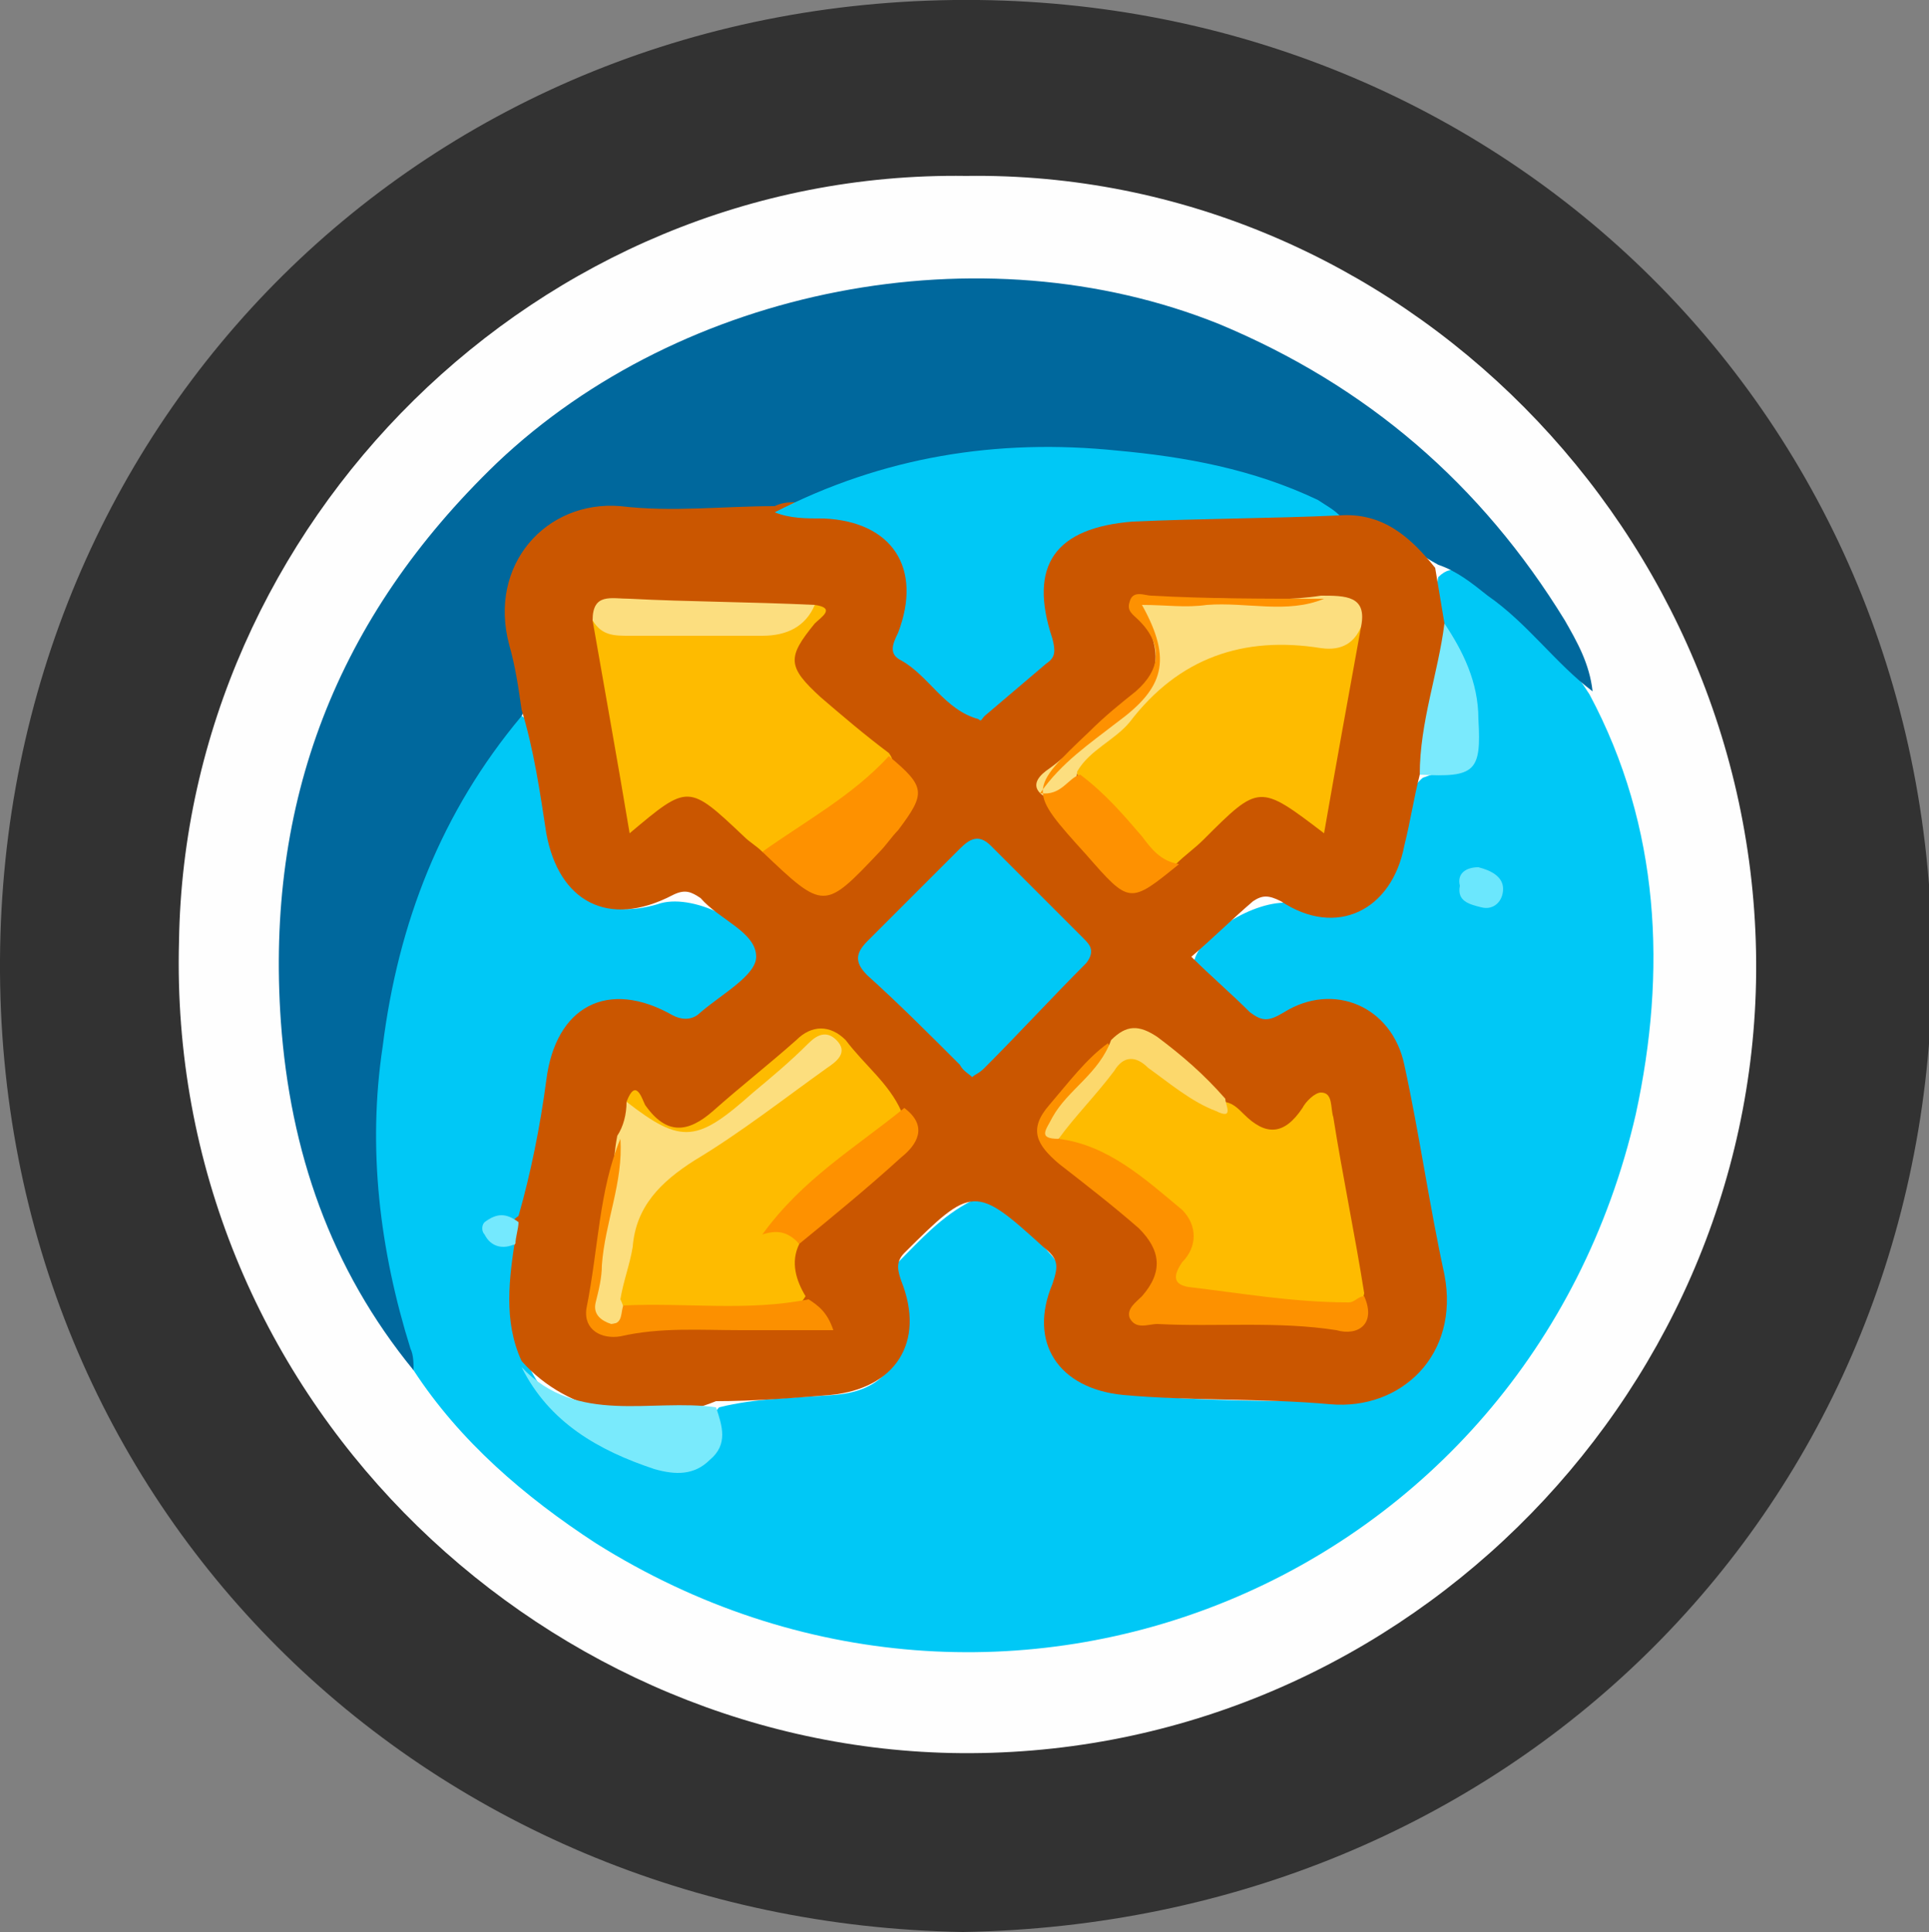 <?xml version="1.0" encoding="utf-8"?>
<!-- Generator: Adobe Illustrator 23.0.2, SVG Export Plug-In . SVG Version: 6.00 Build 0)  -->
<svg version="1.1" id="Camada_1" xmlns="http://www.w3.org/2000/svg" xmlns:xlink="http://www.w3.org/1999/xlink" x="0px" y="0px"
	 viewBox="0 0 62.5 62.6" style="enable-background:new 0 0 62.5 62.6;" xml:space="preserve">
<rect x="0" y="0" width="62.5" height="62.6" fill="#808080" stroke="none"/>
<style type="text/css">
	.st0{fill:#323232;}
	.st1{fill:#FEFEFE;}
	.st2{fill:#00C8F6;}
	.st3{fill:#00689D;}
	.st4{fill:#CA5600;}
	.st5{fill:#79EAFC;}
	.st6{fill:#7AEAFD;}
	.st7{fill:#6BE7FD;}
	.st8{fill:#74E9FE;}
	.st9{fill:#FEBB00;}
	.st10{fill:#FD9100;}
	.st11{fill:#FCDE7E;}
	.st12{fill:#FCDE7F;}
	.st13{fill:#FE9101;}
	.st14{fill:#FE9100;}
	.st15{fill:#FC9000;}
	.st16{fill:#FCD86C;}
</style>
<g>
	<path class="st0" d="M31.2,62.6C13.7,62.3-0.1,48.8,0,31.1C0.1,13.6,13.8-0.2,31.7,0c17.3,0.2,31.2,13.8,30.9,31.9
		C62.2,49.1,48.8,62.3,31.2,62.6z"/>
	<path class="st1" d="M31.3,5.7c14-0.2,25.7,11.6,25.6,25.8c-0.1,13.9-11.8,25.6-26.1,25.3c-13.5-0.3-25.4-11.7-25-26.3
		C6,17,17.4,5.5,31.3,5.7z"/>
	<path class="st2" d="M51.5,22.5c2.3,4.3,2.5,9,1.5,13.6C49.5,51.3,32.5,58.3,19.3,50c-2.3-1.5-4.4-3.3-5.9-5.6
		c-2.8-7.2-1.7-13.9,2.5-20.3c0.3-0.4,0.5-0.8,1-0.9c0.7,0.4,0.6,1.2,0.8,1.8c0.2,0.8,0.3,1.6,0.4,2.4c0.3,1.7,1.5,2.4,3.2,1.9
		c1.1-0.4,3.1,0.6,3.5,1.7c0,0.1,0.1,0.2,0,0.3c-0.1,0.8-2.3,2.2-3.2,2c-2.3-0.7-3.2-0.1-3.6,2.2c-0.2,1.4-0.3,2.8-1,4.2
		c-0.2,0.2-0.6,0.1-0.8,0.3c0.1,0.4,0.7,0.2,0.8,0.7c0,1.2-0.3,2.5,0.2,3.7c0.9,1.7,2.4,2.7,4.3,3.1c1,0.3,1.5-0.1,1.6-1.1
		c0-0.3,0-0.6,0.2-0.8c1.2-0.3,2.4-0.3,3.7-0.4c1.6-0.1,2.4-1.1,2.1-2.7c-0.1-0.5-0.5-1.1,0-1.6c0.7-0.7,1.4-1.5,2.4-2
		c0.3-0.1,0.6,0,0.8,0.2c0.6,0.5,1.2,0.9,1.7,1.5c0.4,0.4,0.5,0.9,0.4,1.5c-0.5,2.1,0.2,2.9,2.4,3.1c2.2,0.2,4.4,0.2,6.6,0.2
		c2.2,0,3.3-1.1,3.1-3.3c-0.2-2.5-0.8-5-1.3-7.4c-0.3-1.4-1.5-1.9-3-1.5c-1.3,0.4-3-0.5-3.5-1.6c-0.1-0.2-0.1-0.3,0-0.5
		c0.3-1,2.3-2.1,3.3-1.8c1.9,0.6,2.9,0,3.4-2c0.2-0.7,0-1.5,0.7-2.1c1.8-0.6,2.1-1.2,1.4-3.1c-0.2-0.6-0.6-1.2-0.8-1.8
		c-0.1-0.5-0.2-1.1-0.1-1.6c0.5-0.5,0.9-0.1,1.2,0.2C49.1,19.8,50.5,20.9,51.5,22.5z"/>
	<path class="st3" d="M16.9,23.2c-2.6,3.1-4,6.7-4.5,10.7c-0.5,3.3-0.1,6.6,0.9,9.8c0.1,0.2,0.1,0.5,0.1,0.7
		c-2.7-3.3-4-7.1-4.3-11.3C8.6,26,10.9,20,16.1,15c6-5.7,15.7-7.6,23.4-4.5c4.8,2,8.5,5.2,11.2,9.6c0.4,0.7,0.8,1.4,0.9,2.3
		c-1.2-0.9-2.1-2.2-3.4-3.1c-0.5-0.4-1-0.8-1.6-1c-1.1-0.6-2-1.5-3.3-1.6c-5.4-2.4-10.9-2.5-16.4-0.5c-0.6,0.2-1.1,0.4-1.7,0.7
		c-1.7,0.3-3.4,0.1-5.1,0.1c-2.2,0.1-3.2,1.2-3.1,3.3C16.9,21.4,17.4,22.3,16.9,23.2z"/>
	<path class="st4" d="M43.4,16.7c1.4-0.1,2.3,0.7,3.1,1.7c0.1,0.6,0.2,1.2,0.3,1.8c0.2,1.7-0.1,3.4-0.8,4.9
		c-0.2,0.8-0.3,1.5-0.5,2.3c-0.4,2.1-2.2,3-4,1.8c-0.4-0.2-0.6-0.2-0.9,0c-0.7,0.6-1.3,1.2-2,1.8c0.6,0.6,1.3,1.2,1.9,1.8
		c0.4,0.3,0.6,0.3,1.1,0c1.6-1,3.5-0.2,3.9,1.7c0.5,2.3,0.8,4.5,1.3,6.8c0.5,2.6-1.4,4.4-3.7,4.2c-2.2-0.2-4.5-0.1-6.7-0.3
		c-2.1-0.2-3.1-1.7-2.3-3.6c0.2-0.6,0.2-0.8-0.3-1.2c-2.2-2-2.3-2-4.5,0.2c-0.3,0.3-0.2,0.6-0.1,0.9c0.8,2-0.2,3.5-2.3,3.7
		c-1.2,0.1-2.5,0.2-3.7,0.2c-2.2,0.9-4.8,0.4-6.3-1.3c-0.6-1.3-0.4-2.7-0.2-4c-0.2-0.3-0.2-0.5,0.1-0.7c0.4-1.4,0.7-2.9,0.9-4.4
		c0.3-2.4,2-3.3,4.1-2.1c0.4,0.2,0.7,0.1,0.9-0.1c0.7-0.6,1.8-1.2,1.8-1.8c0-0.8-1.2-1.2-1.8-1.9c-0.3-0.2-0.5-0.3-0.9-0.1
		c-2.1,1.1-3.7,0.2-4.1-2c-0.2-1.3-0.4-2.7-0.8-4c-0.1-0.7-0.2-1.4-0.4-2.1c-0.7-2.6,1.2-4.7,3.6-4.5c1.7,0.2,3.3,0,5,0
		c0.4-0.2,0.8-0.1,1.2-0.1c2.8,0.1,3.7,1,3.3,3.8c-0.2,1.3,1,1.5,1.6,2.2c0.6,0.6,1-0.1,1.4-0.4c0.8-0.5,1.2-1.1,0.9-2.2
		c-0.4-2,0.7-3.2,2.7-3.3c1.7-0.1,3.4-0.3,5.1-0.2C42.1,16.4,42.8,16.5,43.4,16.7z"/>
	<path class="st5" d="M16.9,44.3c1.8,1.9,4.2,1,6.3,1.3c0.2,0.6,0.4,1.2-0.2,1.7c-0.5,0.5-1.1,0.5-1.8,0.3
		C19.4,47,17.8,46.1,16.9,44.3z"/>
	<path class="st6" d="M46,25.1c0-1.7,0.6-3.3,0.8-4.9c0.6,0.9,1.1,1.9,1.1,3.1C48,25,47.8,25.2,46,25.1z"/>
	<path class="st7" d="M47.9,28.1c0.4,0.1,0.8,0.3,0.8,0.7c0,0.4-0.3,0.7-0.7,0.6c-0.4-0.1-0.8-0.2-0.7-0.7
		C47.2,28.3,47.5,28.1,47.9,28.1z"/>
	<path class="st8" d="M16.8,39.6c0,0.2-0.1,0.5-0.1,0.7c-0.4,0.2-0.8,0.1-1-0.3c-0.1-0.1-0.1-0.3,0-0.4
		C16.1,39.3,16.4,39.3,16.8,39.6z"/>
	<path class="st2" d="M43.4,16.7c-2.2,0.1-4.5,0.1-6.7,0.2c-2.5,0.2-3.4,1.4-2.6,3.8c0.1,0.4,0.1,0.6-0.2,0.8
		c-0.7,0.6-1.3,1.1-2,1.7c-0.1,0.1-0.1,0.2-0.2,0.1c-1.1-0.3-1.6-1.4-2.5-1.9c-0.4-0.2-0.3-0.5-0.1-0.9c0.8-2.1-0.2-3.6-2.4-3.7
		c-0.6,0-1.1,0-1.6-0.2c3.5-1.8,7.2-2.4,11.1-2c2.2,0.2,4.4,0.6,6.5,1.6C43,16.4,43.2,16.5,43.4,16.7z"/>
	<path class="st9" d="M24.7,27.6c-0.2-0.2-0.4-0.3-0.6-0.5c-1.8-1.7-1.8-1.7-3.7-0.1c-0.4-2.4-0.8-4.6-1.2-6.9
		c1.6,0.2,3.2,0.1,4.8,0.1c0.9,0,1.7-0.2,2.4-0.6c0.7,0.1,0.2,0.4,0,0.6c-0.9,1.1-0.9,1.4,0.2,2.4c0.7,0.6,1.4,1.2,2.2,1.8
		c0.3,0.4,0,0.6-0.2,0.8c-1.1,0.8-2.2,1.5-3.2,2.3C25.1,27.7,24.9,27.7,24.7,27.6z"/>
	<path class="st9" d="M39.6,35.7c0.3,0,0.5,0.2,0.7,0.4c0.7,0.7,1.3,0.7,1.9-0.2c0.1-0.2,0.4-0.5,0.6-0.5c0.4,0,0.3,0.5,0.4,0.8
		c0.3,1.9,0.7,3.8,1,5.7c-0.1,0.7-0.7,0.6-1.1,0.5c-1.4-0.1-2.9-0.2-4.3-0.5c-0.8-0.1-1.1-0.5-0.8-1.3c0.3-0.7,0-1.3-0.5-1.8
		c-0.9-0.8-2-1.3-3.1-1.8c-0.2-0.2-0.2-0.4-0.1-0.6c0.2-0.3,0.4-0.6,0.6-0.9c1.4-1.8,1.4-1.8,3.3-0.5C38.6,35.4,39,35.8,39.6,35.7z"
		/>
	<path class="st9" d="M44.1,20.3c-0.4,2.2-0.8,4.4-1.2,6.7c-2.1-1.6-2.1-1.6-3.9,0.2c-0.3,0.3-0.6,0.5-0.9,0.8
		c-0.3,0.2-0.6,0.1-0.9-0.2c-0.8-0.9-1.8-1.8-2.4-2.9c0.1-0.6,0.5-0.9,0.9-1.2c0.2-0.2,0.5-0.4,0.7-0.6c2.9-2.9,1.9-2.5,6-2.5
		C43.1,20.8,43.6,20.4,44.1,20.3z"/>
	<path class="st9" d="M20.3,35.7c0.3-0.8,0.5-0.1,0.6,0.1c0.7,1,1.4,0.9,2.2,0.2c0.9-0.8,1.8-1.5,2.7-2.3c0.5-0.5,1.1-0.5,1.6,0
		c0.6,0.8,1.4,1.4,1.8,2.3c-0.4,0.9-1.3,1.2-1.9,1.8c-0.4,0.3-0.8,0.6-1.2,0.9c-0.6,0.5-0.8,0.9-0.2,1.6c-0.3,0.6-0.1,1.2,0.2,1.7
		c-0.3,0.5-0.8,0.6-1.2,0.6c-1.5,0-3,0.1-4.5-0.1c-0.2-0.1-0.5-0.2-0.4-0.5c0.3-1.5,0.3-3.1,1.8-4.1c1.4-0.9,2.7-1.8,4-2.8
		c0.3-0.2,0.7-0.4,1-1c-0.8,0.3-1.3,0.7-1.7,1.1c-0.5,0.4-0.9,0.9-1.5,1.2C22.2,37.4,21.1,37.1,20.3,35.7z"/>
	<path class="st2" d="M31.5,34.9c-0.1-0.1-0.3-0.2-0.4-0.4c-1-1-2-2-3-2.9c-0.4-0.4-0.4-0.7,0-1.1c1-1,2-2,3-3
		c0.3-0.3,0.6-0.5,1-0.1c1,1,2,2,3,3c0.2,0.2,0.4,0.4,0.1,0.8c-1.1,1.1-2.2,2.3-3.3,3.4C31.7,34.8,31.6,34.8,31.5,34.9z"/>
	<path class="st10" d="M34.3,36.9c1.6,0.2,2.8,1.3,4,2.3c0.5,0.5,0.5,1.2,0,1.7c-0.2,0.3-0.4,0.7,0.2,0.8c1.7,0.2,3.4,0.5,5.2,0.5
		c0.2,0,0.3-0.2,0.5-0.2c0.4,0.9-0.2,1.3-0.9,1.1c-1.9-0.3-3.9-0.1-5.8-0.2c-0.3,0-0.7,0.2-0.9-0.2c-0.1-0.3,0.2-0.5,0.4-0.7
		c0.7-0.8,0.6-1.5-0.1-2.2c-0.8-0.7-1.7-1.4-2.6-2.1c-0.7-0.6-1-1.1-0.3-1.9c0.6-0.7,1.2-1.5,1.9-2c0.3,0.6-0.2,0.9-0.5,1.3
		C35,35.6,34.2,36,34.3,36.9z"/>
	<path class="st11" d="M20.3,35.7c1.8,1.4,2.3,1.3,4.1-0.3c0.6-0.5,1.2-1,1.8-1.6c0.3-0.3,0.6-0.4,0.9-0.1c0.4,0.4,0,0.7-0.3,0.9
		c-1.4,1-2.8,2.1-4.3,3c-1.1,0.7-1.9,1.5-2,2.8c-0.1,0.6-0.3,1.1-0.4,1.7c0.2,0.4,0.2,0.8-0.3,0.8c-0.4,0-0.8-0.3-0.7-0.9
		c0.2-1.3,0.4-2.5,0.7-3.8c0.1-0.5,0.1-0.9,0.2-1.4C20.2,36.5,20.3,36.1,20.3,35.7z"/>
	<path class="st12" d="M44.1,20.3c-0.2,0.5-0.6,0.8-1.3,0.7c-2.5-0.4-4.6,0.3-6.2,2.4c-0.5,0.6-1.3,0.9-1.7,1.6
		c0,0.2-0.1,0.4-0.3,0.5c-0.3,0.2-0.6,0.5-0.9,0.2c-0.3-0.3,0-0.6,0.3-0.8c0.7-0.5,1.3-1.2,2-1.7c1.7-1.2,1.8-1.9,0.8-3.7
		c2-0.3,4.1,0.1,6-0.2C43.6,19.3,44.3,19.3,44.1,20.3z"/>
	<path class="st13" d="M42.9,19.4c-1.2,0.5-2.5,0.1-3.8,0.2c-0.7,0.1-1.3,0-2.1,0c1,1.8,0.7,2.7-0.8,3.8c-0.9,0.7-1.8,1.3-2.5,2.3
		c0.7,0.1,0.9-0.5,1.3-0.6c0.8,0.6,1.4,1.3,2,2c0.3,0.4,0.6,0.8,1.2,0.9c-1.6,1.3-1.6,1.3-3-0.3c-1.9-2.1-1.9-2.1,0.1-4
		c0.5-0.5,1-0.9,1.5-1.3c0.8-0.7,0.9-1.5,0.1-2.3c-0.2-0.2-0.4-0.3-0.3-0.6c0.1-0.4,0.5-0.2,0.7-0.2C39.1,19.4,41,19.4,42.9,19.4z"
		/>
	<path class="st14" d="M24.7,27.6c1.4-1,2.9-1.8,4.1-3.1c1.2,1,1.2,1.2,0.3,2.4c-0.2,0.2-0.4,0.5-0.6,0.7
		C26.7,29.5,26.7,29.5,24.7,27.6z"/>
	<path class="st12" d="M26.4,19.6c-0.3,0.7-0.9,1-1.7,1c-1.4,0-2.9,0-4.3,0c-0.5,0-0.9,0-1.2-0.5c0-0.9,0.6-0.7,1.2-0.7
		C22.3,19.5,24.3,19.5,26.4,19.6z"/>
	<path class="st14" d="M25.9,40.3c-0.3-0.3-0.6-0.5-1.2-0.3c1.3-1.8,3-2.8,4.6-4.1c0.8,0.6,0.4,1.2-0.1,1.6
		C28.1,38.5,27,39.4,25.9,40.3z"/>
	<path class="st15" d="M20.1,36.9c0.1,1.4-0.5,2.7-0.6,4.1c0,0.4-0.1,0.8-0.2,1.2c-0.1,0.4,0.2,0.6,0.5,0.7c0.4,0,0.3-0.4,0.4-0.6
		c2-0.1,4,0.2,6-0.2c0.3,0.2,0.6,0.4,0.8,1c-1.1,0-2,0-3,0c-1.3,0-2.6-0.1-3.9,0.2c-0.6,0.1-1.2-0.2-1.1-0.9
		C19.4,40.4,19.4,38.6,20.1,36.9z"/>
	<path class="st16" d="M34.3,36.9c-0.7,0-0.4-0.3-0.2-0.7c0.5-0.9,1.5-1.4,1.9-2.5c0.5-0.5,0.9-0.5,1.5-0.1c0.8,0.6,1.5,1.2,2.2,2
		c0,0.2,0.3,0.7-0.3,0.4c-0.8-0.3-1.5-0.9-2.2-1.4c-0.4-0.4-0.8-0.4-1.1,0.1C35.5,35.5,34.8,36.2,34.3,36.9z"/>
</g>
</svg>
